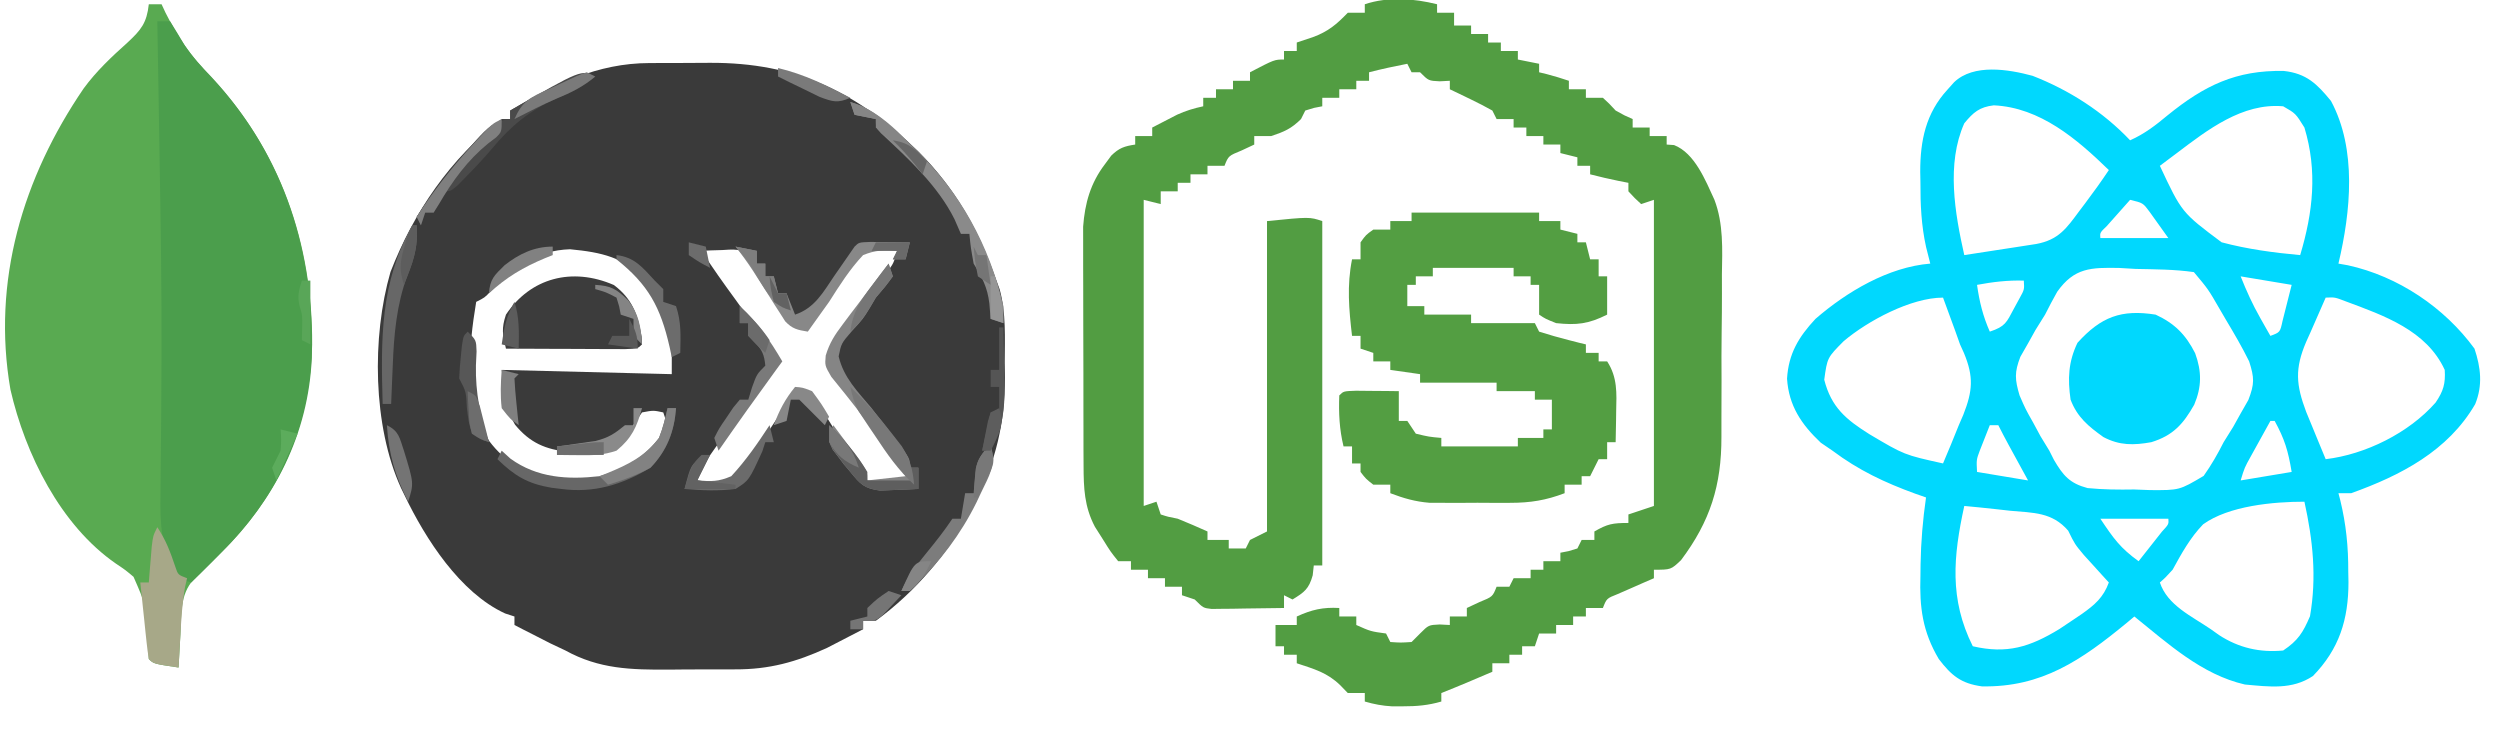 <?xml version="1.0" encoding="UTF-8"?>
<svg version="1.1" xmlns="http://www.w3.org/2000/svg" width="588" height="175">
<path d="M0 0 C0.75 -0.003 1.5 -0.007 2.272 -0.01 C3.858 -0.015 5.444 -0.017 7.031 -0.017 C9.431 -0.02 11.832 -0.038 14.232 -0.057 C34.486 -0.136 48.863 6.775 63.332 20.855 C71.799 29.355 77.238 38.873 81.27 50.168 C81.638 51.168 82.007 52.169 82.387 53.199 C83.93 58.796 83.598 64.661 83.582 70.418 C83.598 71.582 83.614 72.746 83.631 73.945 C83.637 84.592 81.493 93.707 76.645 103.168 C76.298 103.848 75.952 104.528 75.595 105.229 C70.254 115.35 62.535 124.395 53.27 131.168 C52.28 131.168 51.29 131.168 50.27 131.168 C50.27 131.828 50.27 132.488 50.27 133.168 C48.461 134.113 46.648 135.049 44.832 135.98 C43.823 136.503 42.813 137.025 41.773 137.562 C34.538 140.878 28.182 142.632 20.211 142.602 C18.967 142.609 18.967 142.609 17.698 142.617 C15.958 142.624 14.218 142.623 12.477 142.614 C9.841 142.605 7.208 142.634 4.572 142.666 C-4.285 142.704 -11.791 142.549 -19.73 138.168 C-20.919 137.606 -22.108 137.044 -23.332 136.465 C-24.829 135.699 -24.829 135.699 -26.355 134.918 C-27.379 134.397 -28.402 133.876 -29.457 133.34 C-30.207 132.953 -30.957 132.566 -31.73 132.168 C-31.73 131.508 -31.73 130.848 -31.73 130.168 C-32.455 129.932 -33.179 129.696 -33.926 129.453 C-44.503 124.607 -52.635 111.953 -57.543 101.73 C-57.833 101.134 -58.124 100.538 -58.423 99.923 C-65.062 85.368 -65.302 64.377 -60.887 49.129 C-55.374 35.013 -46.852 22.438 -34.73 13.168 C-34.07 13.168 -33.41 13.168 -32.73 13.168 C-32.73 12.508 -32.73 11.848 -32.73 11.168 C-22.34 5.002 -12.201 0.019 0 0 Z M12.27 44.168 C14.776 48.032 17.421 51.765 20.145 55.48 C23.661 60.288 27.017 65.178 30.27 70.168 C29.808 70.8 29.347 71.431 28.871 72.082 C27.085 74.532 25.303 76.984 23.524 79.438 C22.659 80.631 21.792 81.823 20.925 83.015 C19.557 84.896 18.194 86.782 16.832 88.668 C16.395 89.267 15.958 89.866 15.508 90.483 C13.67 93.038 12.272 95.162 11.27 98.168 C14.409 98.664 16.248 98.919 19.27 98.168 C22.21 95.596 24.161 92.434 26.27 89.168 C27 88.089 27.731 87.01 28.484 85.898 C30.438 83.004 32.363 80.094 34.27 77.168 C36.059 77.355 36.059 77.355 38.27 78.168 C39.98 80.355 39.98 80.355 41.645 83.168 C42.254 84.154 42.864 85.14 43.492 86.156 C44.607 88.045 45.684 89.957 46.703 91.898 C48.074 94.342 49.207 96.266 51.27 98.168 C54.727 98.906 57.795 98.724 61.27 98.168 C58.155 93.444 55.002 88.749 51.77 84.105 C50.903 82.86 50.903 82.86 50.02 81.59 C47.886 78.638 45.597 75.829 43.238 73.055 C41.87 70.389 42.461 69.019 43.27 66.168 C44.652 63.904 44.652 63.904 46.395 61.629 C47.018 60.801 47.642 59.974 48.285 59.121 C48.94 58.27 49.595 57.42 50.27 56.543 C51.565 54.845 52.856 53.145 54.145 51.441 C55.007 50.319 55.007 50.319 55.887 49.173 C57.44 47.119 57.44 47.119 58.27 44.168 C55.203 43.745 53.229 43.491 50.27 44.168 C47.691 46.442 46.064 49.258 44.27 52.168 C43.054 54.01 41.824 55.844 40.582 57.668 C39.741 58.952 39.741 58.952 38.883 60.262 C38.35 60.891 37.818 61.52 37.27 62.168 C36.28 62.168 35.29 62.168 34.27 62.168 C32.444 59.762 30.813 57.401 29.207 54.855 C28.76 54.165 28.314 53.475 27.854 52.764 C27.02 51.474 26.191 50.182 25.367 48.885 C24.354 47.3 23.313 45.733 22.27 44.168 C19.833 43.804 19.833 43.804 17.145 43.98 C16.234 44.008 15.324 44.035 14.387 44.062 C13.688 44.097 12.989 44.132 12.27 44.168 Z M-37.32 53.68 C-38.73 55.168 -38.73 55.168 -40.73 56.168 C-42.538 67.015 -43.618 79.183 -37.664 88.91 C-33.942 93.848 -28.783 96.98 -22.73 98.168 C-13.619 99.043 -7.358 97.22 0.207 92.23 C2.492 89.946 3.469 88.29 4.27 85.168 C3.94 84.178 3.61 83.188 3.27 82.168 C0.94 81.666 0.94 81.666 -1.73 82.168 C-3.123 84.127 -4.453 86.132 -5.73 88.168 C-9.698 91.775 -13.887 91.618 -19.012 91.445 C-24.391 90.897 -28.109 89.324 -31.605 85.043 C-33.73 81.168 -33.73 81.168 -34.73 72.168 C-14.93 72.663 -14.93 72.663 5.27 73.168 C5.314 61.046 5.314 61.046 -0.496 51.055 C-6.164 45.666 -11.096 44.514 -18.668 43.793 C-26.522 44.055 -32.197 48.023 -37.32 53.68 Z " fill="#3A3A3A" transform="translate(152.73,14.832)"/>
<path d="M0 0 C8.59 3.346 16.562 8.446 22.926 15.164 C26.313 13.653 28.898 11.66 31.738 9.289 C40.347 2.311 47.803 -1.372 59.082 -1.148 C64.409 -0.563 66.897 1.907 70.176 5.914 C76.3 17.288 74.822 31.958 71.926 44.164 C72.664 44.294 73.403 44.424 74.164 44.559 C85.969 47.147 96.862 54.481 103.926 64.164 C105.422 68.652 105.888 72.8 104.09 77.219 C97.714 88.216 86.571 93.995 74.926 98.164 C73.936 98.164 72.946 98.164 71.926 98.164 C72.067 98.704 72.207 99.243 72.352 99.799 C73.74 105.491 74.262 110.816 74.238 116.664 C74.254 117.454 74.271 118.244 74.287 119.059 C74.294 127.861 72.105 134.83 65.926 141.164 C61.005 144.445 55.675 143.678 49.926 143.164 C39.773 140.836 31.85 133.537 23.926 127.164 C23.32 127.672 22.714 128.18 22.09 128.703 C11.511 137.394 2.16 143.871 -11.941 143.598 C-16.881 142.914 -19.115 141.028 -22.074 137.164 C-25.898 130.701 -26.628 125.003 -26.387 117.602 C-26.377 116.708 -26.367 115.814 -26.357 114.893 C-26.268 109.582 -25.829 104.421 -25.074 99.164 C-25.908 98.873 -26.742 98.581 -27.602 98.281 C-34.804 95.658 -40.945 92.761 -47.074 88.164 C-47.982 87.545 -48.889 86.927 -49.824 86.289 C-54.384 81.982 -57.345 77.611 -57.762 71.227 C-57.411 65.357 -55.034 61.409 -51.074 57.164 C-43.733 50.796 -33.93 44.963 -24.074 44.164 C-24.398 42.887 -24.721 41.609 -25.055 40.293 C-26.184 35.191 -26.407 30.312 -26.387 25.102 C-26.403 24.255 -26.419 23.409 -26.436 22.537 C-26.441 15.236 -25.129 8.788 -20.012 3.227 C-19.505 2.661 -18.999 2.095 -18.477 1.512 C-13.88 -2.905 -5.637 -1.533 0 0 Z M-16.074 11.164 C-20.327 20.683 -18.281 32.332 -16.074 42.164 C-12.969 41.689 -9.865 41.208 -6.762 40.727 C-5.881 40.592 -5 40.457 -4.092 40.318 C-3.244 40.186 -2.397 40.054 -1.523 39.918 C-0.743 39.798 0.037 39.677 0.841 39.553 C6.114 38.569 7.947 35.898 10.988 31.789 C11.435 31.199 11.882 30.608 12.342 30 C14.277 27.431 16.141 24.841 17.926 22.164 C10.443 14.885 1.783 7.445 -9.133 6.938 C-12.51 7.332 -13.946 8.585 -16.074 11.164 Z M33.926 18.164 C32.793 19.013 32.793 19.013 31.637 19.879 C31.072 20.303 30.508 20.727 29.926 21.164 C35.071 32.14 35.071 32.14 44.452 39.155 C50.511 40.769 56.689 41.597 62.926 42.164 C65.949 32.092 67.027 22.399 63.926 12.164 C61.86 8.841 61.86 8.841 58.926 7.164 C49.344 6.329 41.179 12.679 33.926 18.164 Z M22.926 29.164 C21.756 30.474 20.59 31.787 19.426 33.102 C18.776 33.832 18.126 34.563 17.457 35.316 C15.819 36.892 15.819 36.892 15.926 38.164 C21.206 38.164 26.486 38.164 31.926 38.164 C30.998 36.865 30.07 35.565 29.113 34.227 C28.591 33.496 28.069 32.765 27.531 32.012 C25.967 29.895 25.967 29.895 22.926 29.164 Z M5.781 50.789 C4.787 52.558 3.832 54.349 2.926 56.164 C2.184 57.372 1.435 58.576 0.676 59.773 C0.098 60.81 -0.479 61.846 -1.074 62.914 C-1.672 63.961 -2.27 65.007 -2.887 66.086 C-4.305 69.763 -4.181 71.41 -3.074 75.164 C-1.681 78.367 -1.681 78.367 0.113 81.539 C0.684 82.599 1.255 83.658 1.844 84.75 C2.531 85.877 3.218 87.003 3.926 88.164 C4.284 88.876 4.643 89.588 5.012 90.321 C7.168 94.003 8.706 95.84 12.918 96.959 C16.6 97.317 20.166 97.354 23.863 97.289 C25.113 97.337 26.363 97.384 27.65 97.434 C34.518 97.473 34.518 97.473 40.223 94.096 C42.043 91.532 43.51 88.969 44.926 86.164 C45.669 84.956 46.417 83.753 47.176 82.555 C48.042 81 48.042 81 48.926 79.414 C49.524 78.367 50.122 77.321 50.738 76.242 C52.203 72.447 52.163 71.04 50.926 67.164 C49.275 63.813 47.407 60.617 45.488 57.414 C44.733 56.12 44.733 56.12 43.963 54.801 C41.313 50.205 41.313 50.205 37.926 46.164 C33.388 45.512 28.817 45.515 24.238 45.414 C22.97 45.339 21.703 45.265 20.396 45.188 C13.73 45.062 9.805 45.109 5.781 50.789 Z M48.926 47.164 C50.337 50.693 51.7 53.713 53.551 56.977 C53.997 57.767 54.443 58.557 54.902 59.371 C55.24 59.963 55.578 60.554 55.926 61.164 C58.2 60.32 58.2 60.32 58.777 57.66 C59.033 56.651 59.288 55.641 59.551 54.602 C60.005 52.807 60.458 51.013 60.926 49.164 C54.986 48.174 54.986 48.174 48.926 47.164 Z M-13.074 49.164 C-12.523 53.113 -11.685 56.513 -10.074 60.164 C-6.413 58.944 -6.151 58.038 -4.387 54.727 C-3.95 53.923 -3.513 53.12 -3.062 52.293 C-1.934 50.253 -1.934 50.253 -2.074 48.164 C-5.863 48.053 -9.35 48.471 -13.074 49.164 Z M-44.449 62.414 C-48.301 66.294 -48.301 66.294 -49.012 71.477 C-47.361 77.97 -43.857 80.857 -38.387 84.289 C-30.183 89.154 -30.183 89.154 -21.074 91.164 C-19.798 88.203 -18.588 85.219 -17.387 82.227 C-17.028 81.396 -16.669 80.565 -16.299 79.709 C-14.097 74.106 -13.829 70.786 -16.152 65.198 C-16.456 64.526 -16.761 63.855 -17.074 63.164 C-17.652 61.538 -17.652 61.538 -18.242 59.879 C-18.579 58.962 -18.915 58.046 -19.262 57.102 C-19.606 56.162 -19.95 55.222 -20.305 54.254 C-20.559 53.564 -20.813 52.875 -21.074 52.164 C-28.571 52.164 -38.753 57.591 -44.449 62.414 Z M68.926 52.164 C67.72 54.865 66.536 57.573 65.363 60.289 C64.85 61.43 64.85 61.43 64.326 62.594 C61.638 68.893 61.938 72.65 64.336 79.031 C64.881 80.37 65.431 81.706 65.988 83.039 C66.411 84.072 66.411 84.072 66.842 85.125 C67.531 86.807 68.228 88.486 68.926 90.164 C78.283 89.053 88.504 83.985 94.777 76.852 C96.601 74.172 97.132 72.402 96.926 69.164 C92.664 59.867 82.637 56.39 73.648 53.047 C71.086 52.061 71.086 52.061 68.926 52.164 Z M55.926 81.164 C54.944 82.933 53.965 84.704 52.988 86.477 C52.443 87.463 51.898 88.449 51.336 89.465 C49.842 92.15 49.842 92.15 48.926 95.164 C52.886 94.504 56.846 93.844 60.926 93.164 C60.093 88.165 59.271 85.446 56.926 81.164 C56.596 81.164 56.266 81.164 55.926 81.164 Z M-10.074 82.164 C-10.58 83.432 -11.079 84.704 -11.574 85.977 C-11.853 86.684 -12.131 87.392 -12.418 88.121 C-13.227 90.282 -13.227 90.282 -13.074 93.164 C-7.134 94.154 -7.134 94.154 -1.074 95.164 C-1.496 94.393 -1.917 93.622 -2.352 92.828 C-2.899 91.825 -3.447 90.822 -4.012 89.789 C-4.557 88.791 -5.102 87.794 -5.664 86.766 C-6.489 85.243 -7.3 83.713 -8.074 82.164 C-8.734 82.164 -9.394 82.164 -10.074 82.164 Z M-16.074 101.164 C-18.663 113.026 -19.626 123.061 -14.074 134.164 C-6.028 136.032 -0.662 134.351 6.316 130.098 C7.504 129.315 8.686 128.525 9.863 127.727 C10.431 127.343 10.999 126.96 11.585 126.565 C14.605 124.425 16.649 122.688 17.926 119.164 C17.395 118.584 16.864 118.004 16.316 117.406 C15.61 116.625 14.904 115.844 14.176 115.039 C13.132 113.891 13.132 113.891 12.066 112.719 C9.926 110.164 9.926 110.164 8.363 106.977 C4.576 102.607 0.229 102.796 -5.324 102.289 C-6.355 102.173 -7.387 102.057 -8.449 101.938 C-10.989 101.655 -13.529 101.398 -16.074 101.164 Z M40.101 105.483 C37.05 108.636 35.02 112.346 32.926 116.164 C31.215 118.035 31.215 118.035 29.926 119.164 C31.719 124.542 37.381 127.063 41.926 130.164 C42.564 130.618 43.202 131.072 43.859 131.539 C48.473 134.549 53.473 135.691 58.926 135.164 C62.426 132.83 63.595 130.936 65.238 127.102 C66.843 117.911 65.922 109.217 63.926 100.164 C56.601 100.164 46.125 101.13 40.101 105.483 Z M15.926 104.164 C19.059 108.863 20.632 111.063 24.926 114.164 C26.095 112.687 27.261 111.207 28.426 109.727 C29.4 108.491 29.4 108.491 30.395 107.23 C32.025 105.459 32.025 105.459 31.926 104.164 C26.646 104.164 21.366 104.164 15.926 104.164 Z " fill="#00D8FE" transform="translate(478.074,17.836)"/>
<path d="M0 0 C0 0.66 0 1.32 0 2 C1.32 2 2.64 2 4 2 C4 2.99 4 3.98 4 5 C5.32 5 6.64 5 8 5 C8 5.66 8 6.32 8 7 C9.32 7 10.64 7 12 7 C12 7.66 12 8.32 12 9 C12.99 9 13.98 9 15 9 C15 9.66 15 10.32 15 11 C16.32 11 17.64 11 19 11 C19 11.66 19 12.32 19 13 C20.65 13.33 22.3 13.66 24 14 C24 14.66 24 15.32 24 16 C24.598 16.144 25.196 16.289 25.812 16.438 C27.562 16.887 29.287 17.429 31 18 C31 18.66 31 19.32 31 20 C32.32 20 33.64 20 35 20 C35 20.66 35 21.32 35 22 C36.32 22 37.64 22 39 22 C40.5 23.375 40.5 23.375 42 25 C44.1 26.176 44.1 26.176 46 27 C46 27.66 46 28.32 46 29 C47.32 29 48.64 29 50 29 C50 29.66 50 30.32 50 31 C51.32 31 52.64 31 54 31 C54 31.66 54 32.32 54 33 C54.574 33.039 55.147 33.079 55.738 33.12 C60.614 35.017 63.123 41.422 65.232 45.982 C67.384 51.635 67.098 57.649 66.992 63.602 C66.992 65.055 66.995 66.508 67.001 67.962 C67.004 70.983 66.979 74.002 66.933 77.022 C66.876 80.86 66.882 84.695 66.907 88.533 C66.921 91.526 66.906 94.518 66.881 97.51 C66.872 98.924 66.871 100.338 66.879 101.751 C66.913 113.141 64.233 121.621 57.375 130.75 C55 133 55 133 51 133 C51 133.66 51 134.32 51 135 C50.218 135.338 49.435 135.675 48.629 136.023 C47.617 136.469 46.605 136.915 45.562 137.375 C44.553 137.816 43.544 138.257 42.504 138.711 C39.879 139.751 39.879 139.751 39 142 C37.68 142 36.36 142 35 142 C35 142.66 35 143.32 35 144 C34.01 144 33.02 144 32 144 C32 144.66 32 145.32 32 146 C30.68 146 29.36 146 28 146 C28 146.66 28 147.32 28 148 C26.68 148 25.36 148 24 148 C23.67 148.99 23.34 149.98 23 151 C22.01 151 21.02 151 20 151 C20 151.66 20 152.32 20 153 C19.01 153 18.02 153 17 153 C17 153.66 17 154.32 17 155 C15.68 155 14.36 155 13 155 C13 155.66 13 156.32 13 157 C9.018 158.718 5.035 160.41 1 162 C1 162.66 1 163.32 1 164 C-2.065 164.894 -4.812 165.135 -8 165.125 C-8.846 165.128 -9.691 165.13 -10.562 165.133 C-12.847 165.008 -14.81 164.639 -17 164 C-17 163.34 -17 162.68 -17 162 C-18.32 162 -19.64 162 -21 162 C-21.578 161.402 -22.155 160.804 -22.75 160.188 C-25.859 157.165 -28.902 156.366 -33 155 C-33 154.34 -33 153.68 -33 153 C-33.99 153 -34.98 153 -36 153 C-36 152.34 -36 151.68 -36 151 C-36.66 151 -37.32 151 -38 151 C-38 149.35 -38 147.7 -38 146 C-36.35 146 -34.7 146 -33 146 C-33 145.34 -33 144.68 -33 144 C-29.492 142.396 -26.856 141.78 -23 142 C-23 142.66 -23 143.32 -23 144 C-21.68 144 -20.36 144 -19 144 C-19 144.66 -19 145.32 -19 146 C-15.614 147.509 -15.614 147.509 -12 148 C-11.67 148.66 -11.34 149.32 -11 150 C-8.584 150.167 -8.584 150.167 -6 150 C-5.34 149.34 -4.68 148.68 -4 148 C-2 146 -2 146 0.625 145.875 C1.409 145.916 2.192 145.958 3 146 C3 145.34 3 144.68 3 144 C4.32 144 5.64 144 7 144 C7 143.34 7 142.68 7 142 C7.969 141.546 8.939 141.093 9.938 140.625 C13.071 139.342 13.071 139.342 14 137 C14.99 137 15.98 137 17 137 C17.33 136.34 17.66 135.68 18 135 C19.32 135 20.64 135 22 135 C22 134.34 22 133.68 22 133 C22.99 133 23.98 133 25 133 C25 132.34 25 131.68 25 131 C26.32 131 27.64 131 29 131 C29 130.34 29 129.68 29 129 C29.639 128.876 30.279 128.752 30.938 128.625 C31.618 128.419 32.299 128.213 33 128 C33.33 127.34 33.66 126.68 34 126 C34.99 126 35.98 126 37 126 C37 125.34 37 124.68 37 124 C40.088 122.235 41.233 122 45 122 C45 121.34 45 120.68 45 120 C46.98 119.34 48.96 118.68 51 118 C51 94.24 51 70.48 51 46 C50.01 46.33 49.02 46.66 48 47 C46.5 45.625 46.5 45.625 45 44 C45 43.34 45 42.68 45 42 C44.258 41.856 43.515 41.711 42.75 41.562 C40.48 41.098 38.242 40.581 36 40 C36 39.34 36 38.68 36 38 C35.01 38 34.02 38 33 38 C33 37.34 33 36.68 33 36 C31.02 35.505 31.02 35.505 29 35 C29 34.34 29 33.68 29 33 C27.68 33 26.36 33 25 33 C25 32.34 25 31.68 25 31 C23.68 31 22.36 31 21 31 C21 30.34 21 29.68 21 29 C20.01 29 19.02 29 18 29 C18 28.34 18 27.68 18 27 C16.68 27 15.36 27 14 27 C13.505 26.01 13.505 26.01 13 25 C11.344 24.066 9.65 23.199 7.938 22.375 C6.559 21.706 6.559 21.706 5.152 21.023 C4.442 20.686 3.732 20.348 3 20 C3 19.34 3 18.68 3 18 C2.216 18.041 1.433 18.082 0.625 18.125 C-2 18 -2 18 -4 16 C-4.66 16 -5.32 16 -6 16 C-6.495 15.01 -6.495 15.01 -7 14 C-10.024 14.588 -13.018 15.227 -16 16 C-16 16.66 -16 17.32 -16 18 C-16.99 18 -17.98 18 -19 18 C-19 18.66 -19 19.32 -19 20 C-20.32 20 -21.64 20 -23 20 C-23 20.66 -23 21.32 -23 22 C-24.32 22 -25.64 22 -27 22 C-27 22.66 -27 23.32 -27 24 C-27.639 24.124 -28.279 24.247 -28.938 24.375 C-29.618 24.581 -30.299 24.788 -31 25 C-31.33 25.66 -31.66 26.32 -32 27 C-34.27 29.27 -35.974 29.991 -39 31 C-40.32 31 -41.64 31 -43 31 C-43 31.66 -43 32.32 -43 33 C-44.454 33.681 -44.454 33.681 -45.938 34.375 C-49.071 35.658 -49.071 35.658 -50 38 C-51.32 38 -52.64 38 -54 38 C-54 38.66 -54 39.32 -54 40 C-55.32 40 -56.64 40 -58 40 C-58 40.66 -58 41.32 -58 42 C-58.99 42 -59.98 42 -61 42 C-61 42.66 -61 43.32 -61 44 C-62.32 44 -63.64 44 -65 44 C-65 44.99 -65 45.98 -65 47 C-66.32 46.67 -67.64 46.34 -69 46 C-69 69.76 -69 93.52 -69 118 C-67.515 117.505 -67.515 117.505 -66 117 C-65.67 117.99 -65.34 118.98 -65 120 C-63.266 120.561 -63.266 120.561 -61 121 C-58.637 121.938 -56.326 122.971 -54 124 C-54 124.66 -54 125.32 -54 126 C-52.35 126 -50.7 126 -49 126 C-49 126.66 -49 127.32 -49 128 C-47.68 128 -46.36 128 -45 128 C-44.67 127.34 -44.34 126.68 -44 126 C-42.02 125.01 -42.02 125.01 -40 124 C-40 99.91 -40 75.82 -40 51 C-30 50 -30 50 -27 51 C-27 77.73 -27 104.46 -27 132 C-27.66 132 -28.32 132 -29 132 C-29.082 132.763 -29.165 133.526 -29.25 134.312 C-30.146 137.524 -31.216 138.294 -34 140 C-34.66 139.67 -35.32 139.34 -36 139 C-36 139.99 -36 140.98 -36 142 C-39.125 142.058 -42.25 142.094 -45.375 142.125 C-46.709 142.15 -46.709 142.15 -48.07 142.176 C-48.921 142.182 -49.772 142.189 -50.648 142.195 C-51.434 142.206 -52.219 142.216 -53.029 142.227 C-55 142 -55 142 -57 140 C-57.99 139.67 -58.98 139.34 -60 139 C-60 138.34 -60 137.68 -60 137 C-61.32 137 -62.64 137 -64 137 C-64 136.34 -64 135.68 -64 135 C-65.32 135 -66.64 135 -68 135 C-68 134.34 -68 133.68 -68 133 C-69.32 133 -70.64 133 -72 133 C-72 132.34 -72 131.68 -72 131 C-72.99 131 -73.98 131 -75 131 C-76.789 128.77 -76.789 128.77 -78.625 125.812 C-79.236 124.85 -79.847 123.887 -80.477 122.895 C-82.977 118.144 -83.128 113.797 -83.145 108.485 C-83.152 107.186 -83.158 105.888 -83.165 104.55 C-83.166 103.14 -83.167 101.73 -83.168 100.32 C-83.171 98.864 -83.175 97.409 -83.178 95.953 C-83.184 92.905 -83.186 89.857 -83.185 86.809 C-83.185 82.917 -83.199 79.024 -83.216 75.132 C-83.227 72.126 -83.229 69.12 -83.229 66.113 C-83.23 64.679 -83.234 63.245 -83.242 61.81 C-83.252 59.798 -83.248 57.786 -83.243 55.774 C-83.245 54.061 -83.245 54.061 -83.247 52.314 C-82.834 46.775 -81.506 42.057 -78.125 37.625 C-77.633 36.957 -77.14 36.29 -76.633 35.602 C-74.777 33.781 -73.538 33.385 -71 33 C-71 32.34 -71 31.68 -71 31 C-69.68 31 -68.36 31 -67 31 C-67 30.34 -67 29.68 -67 29 C-65.753 28.349 -64.502 27.704 -63.25 27.062 C-62.554 26.703 -61.858 26.343 -61.141 25.973 C-59.098 25.044 -57.189 24.468 -55 24 C-55 23.34 -55 22.68 -55 22 C-54.01 22 -53.02 22 -52 22 C-52 21.34 -52 20.68 -52 20 C-50.68 20 -49.36 20 -48 20 C-48 19.34 -48 18.68 -48 18 C-46.68 18 -45.36 18 -44 18 C-44 17.34 -44 16.68 -44 16 C-38.25 13 -38.25 13 -36 13 C-36 12.34 -36 11.68 -36 11 C-35.01 11 -34.02 11 -33 11 C-33 10.34 -33 9.68 -33 9 C-31.762 8.588 -30.525 8.175 -29.25 7.75 C-25.624 6.416 -23.688 4.784 -21 2 C-19.68 2 -18.36 2 -17 2 C-17 1.34 -17 0.68 -17 0 C-11.54 -1.82 -5.51 -1.377 0 0 Z " fill="#529D42" transform="translate(338,1)"/>
<path d="M0 0 C0.99 0 1.98 0 3 0 C3.306 0.655 3.611 1.31 3.926 1.984 C6.774 7.664 9.96 12.315 14.375 16.875 C30.943 34.179 38.565 56.445 38.418 80.052 C37.938 99.276 30.657 115.532 17 129 C15.855 130.129 15.855 130.129 14.688 131.281 C13.314 132.636 11.93 133.98 10.531 135.309 C7.264 138.917 7.683 143.577 7.438 148.188 C7.394 148.937 7.351 149.687 7.307 150.459 C7.201 152.306 7.1 154.153 7 156 C1.125 155.125 1.125 155.125 0 154 C-0.137 152.075 -0.271 150.149 -0.391 148.223 C-0.781 141.07 -0.781 141.07 -3.594 134.668 C-5.553 133.026 -5.553 133.026 -7.723 131.574 C-20.802 122.533 -29.063 105.778 -32.542 90.642 C-36.962 65.149 -29.623 40.738 -15.31 19.786 C-12.326 15.717 -8.744 12.351 -5 9 C-1.8 6.015 -0.491 4.419 0 0 Z " fill="#59AA51" transform="translate(35,1)"/>
<path d="M0 0 C0.99 0 1.98 0 3 0 C4.141 1.833 5.273 3.673 6.359 5.539 C8.26 8.391 10.445 10.711 12.812 13.188 C29.923 31.668 36.957 54.424 36.34 79.176 C35.529 97.096 27.622 112.514 15 125 C13.948 126.071 13.948 126.071 12.875 127.164 C11.265 128.793 9.643 130.405 8 132 C6.188 131.5 6.188 131.5 4 130 C1.026 123.688 0.606 118.45 0.742 111.543 C0.749 110.514 0.756 109.485 0.763 108.426 C0.78 106.187 0.802 103.949 0.831 101.71 C0.907 95.612 0.933 89.513 0.961 83.414 C0.968 82.117 0.975 80.819 0.982 79.482 C1.054 63.764 0.796 48.05 0.537 32.335 C0.5 30.056 0.463 27.778 0.427 25.5 C0.29 17 0.148 8.5 0 0 Z " fill="#4B9E4C" transform="translate(37,5)"/>
<path d="M0 0 C9.9 0 19.8 0 30 0 C30 0.66 30 1.32 30 2 C31.65 2 33.3 2 35 2 C35 2.66 35 3.32 35 4 C36.32 4.33 37.64 4.66 39 5 C39 5.66 39 6.32 39 7 C39.66 7 40.32 7 41 7 C41.495 8.98 41.495 8.98 42 11 C42.66 11 43.32 11 44 11 C44 12.32 44 13.64 44 15 C44.66 15 45.32 15 46 15 C46 17.97 46 20.94 46 24 C41.568 26.216 38.822 26.514 34 26 C31.5 25 31.5 25 30 24 C30 21.69 30 19.38 30 17 C29.34 17 28.68 17 28 17 C28 16.34 28 15.68 28 15 C26.68 15 25.36 15 24 15 C24 14.34 24 13.68 24 13 C17.73 13 11.46 13 5 13 C5 13.66 5 14.32 5 15 C3.68 15 2.36 15 1 15 C1 15.66 1 16.32 1 17 C0.34 17 -0.32 17 -1 17 C-1 18.65 -1 20.3 -1 22 C0.32 22 1.64 22 3 22 C3 22.66 3 23.32 3 24 C6.63 24 10.26 24 14 24 C14 24.66 14 25.32 14 26 C18.95 26 23.9 26 29 26 C29.495 26.99 29.495 26.99 30 28 C32.311 28.741 34.648 29.402 37 30 C38.207 30.309 38.207 30.309 39.438 30.625 C39.953 30.749 40.469 30.872 41 31 C41 31.66 41 32.32 41 33 C41.99 33 42.98 33 44 33 C44 33.66 44 34.32 44 35 C44.66 35 45.32 35 46 35 C48.45 38.742 48.231 42.442 48.125 46.75 C48.116 47.447 48.107 48.145 48.098 48.863 C48.074 50.576 48.038 52.288 48 54 C47.34 54 46.68 54 46 54 C46 55.32 46 56.64 46 58 C45.34 58 44.68 58 44 58 C43.34 59.32 42.68 60.64 42 62 C41.34 62 40.68 62 40 62 C40 62.66 40 63.32 40 64 C38.68 64 37.36 64 36 64 C36 64.66 36 65.32 36 66 C31.612 67.672 27.968 68.256 23.281 68.266 C22.019 68.268 20.757 68.271 19.457 68.273 C18.151 68.266 16.845 68.258 15.5 68.25 C13.541 68.262 13.541 68.262 11.543 68.273 C10.281 68.271 9.019 68.268 7.719 68.266 C6.573 68.263 5.428 68.261 4.248 68.259 C0.877 67.99 -1.851 67.2 -5 66 C-5 65.34 -5 64.68 -5 64 C-6.32 64 -7.64 64 -9 64 C-10.75 62.625 -10.75 62.625 -12 61 C-12 60.34 -12 59.68 -12 59 C-12.66 59 -13.32 59 -14 59 C-14 57.68 -14 56.36 -14 55 C-14.66 55 -15.32 55 -16 55 C-16.982 50.947 -17.16 47.165 -17 43 C-16 42 -16 42 -13.059 41.902 C-11.864 41.914 -10.669 41.926 -9.438 41.938 C-7.641 41.951 -7.641 41.951 -5.809 41.965 C-4.882 41.976 -3.955 41.988 -3 42 C-3 44.31 -3 46.62 -3 49 C-2.34 49 -1.68 49 -1 49 C-0.34 49.99 0.32 50.98 1 52 C4.066 52.733 4.066 52.733 7 53 C7 53.66 7 54.32 7 55 C12.94 55 18.88 55 25 55 C25 54.34 25 53.68 25 53 C26.98 53 28.96 53 31 53 C31 52.34 31 51.68 31 51 C31.66 51 32.32 51 33 51 C33 48.69 33 46.38 33 44 C31.68 44 30.36 44 29 44 C29 43.34 29 42.68 29 42 C26.03 42 23.06 42 20 42 C20 41.34 20 40.68 20 40 C14.06 40 8.12 40 2 40 C2 39.34 2 38.68 2 38 C-1.465 37.505 -1.465 37.505 -5 37 C-5 36.34 -5 35.68 -5 35 C-6.32 35 -7.64 35 -9 35 C-9 34.34 -9 33.68 -9 33 C-9.99 32.67 -10.98 32.34 -12 32 C-12 31.01 -12 30.02 -12 29 C-12.66 29 -13.32 29 -14 29 C-14.73 22.787 -15.232 17.159 -14 11 C-13.34 11 -12.68 11 -12 11 C-12 9.68 -12 8.36 -12 7 C-10.75 5.25 -10.75 5.25 -9 4 C-7.68 4 -6.36 4 -5 4 C-5 3.34 -5 2.68 -5 2 C-3.35 2 -1.7 2 0 2 C0 1.34 0 0.68 0 0 Z " fill="#539E42" transform="translate(332,50)"/>
<path d="M0 0 C4.49 2.079 7.101 4.729 9.301 9.082 C10.886 13.429 10.841 17.002 9.082 21.18 C6.516 25.714 4.122 28.424 -1 30 C-5.168 30.751 -8.481 30.802 -12.285 28.793 C-15.817 26.261 -18.424 24.137 -20 20 C-20.697 15.091 -20.537 11.114 -18.375 6.625 C-12.849 0.517 -8.088 -1.278 0 0 Z " fill="#00D8FE" transform="translate(507,74)"/>
<path d="M0 0 C4.305 3.238 5.61 6.905 6.516 12.105 C6.547 12.718 6.577 13.33 6.609 13.961 C5.609 14.961 5.609 14.961 2.65 15.074 C1.357 15.069 0.063 15.064 -1.27 15.059 C-2.3 15.056 -2.3 15.056 -3.35 15.054 C-5.551 15.049 -7.752 15.036 -9.953 15.023 C-11.442 15.018 -12.931 15.014 -14.42 15.01 C-18.077 14.999 -21.734 14.981 -25.391 14.961 C-26.19 11.674 -26.487 10.251 -25.391 6.961 C-19.623 -1.69 -9.841 -4.277 0 0 Z " fill="#3C3C3C" transform="translate(144.391,67.039)"/>
<path d="M0 0 C2.041 3.062 3.056 5.808 4.219 9.258 C4.868 11.198 4.868 11.198 7 12 C6.847 12.654 6.693 13.307 6.535 13.98 C5.866 17.755 5.646 21.489 5.438 25.312 C5.394 26.053 5.351 26.794 5.307 27.557 C5.201 29.371 5.1 31.185 5 33 C-0.875 32.125 -0.875 32.125 -2 31 C-2.225 29.662 -2.394 28.314 -2.535 26.965 C-2.666 25.752 -2.666 25.752 -2.799 24.514 C-2.929 23.238 -2.929 23.238 -3.062 21.938 C-3.199 20.656 -3.199 20.656 -3.338 19.35 C-3.563 17.233 -3.782 15.117 -4 13 C-3.34 13 -2.68 13 -2 13 C-1.939 12.229 -1.879 11.458 -1.816 10.664 C-1.691 9.16 -1.691 9.16 -1.562 7.625 C-1.481 6.627 -1.4 5.63 -1.316 4.602 C-1 2 -1 2 0 0 Z " fill="#A7A888" transform="translate(37,124)"/>
<path d="M0 0 C0.33 0.99 0.66 1.98 1 3 C-0.75 5.375 -0.75 5.375 -3 8 C-3.474 8.804 -3.949 9.609 -4.438 10.438 C-6 13 -6 13 -8.688 15.938 C-11.128 18.769 -11.128 18.769 -11.75 21.812 C-10.562 26.863 -7.277 30.076 -4 34 C-2.328 36.127 -0.693 38.279 0.938 40.438 C1.71 41.447 2.482 42.456 3.277 43.496 C5 46 5 46 5 48 C5.66 48 6.32 48 7 48 C7 49.65 7 51.3 7 53 C5.085 53.108 3.167 53.186 1.25 53.25 C0.183 53.296 -0.885 53.343 -1.984 53.391 C-5.719 52.907 -6.667 51.879 -9 49 C-9.752 48.118 -9.752 48.118 -10.52 47.219 C-10.946 46.652 -11.373 46.084 -11.812 45.5 C-12.252 44.933 -12.692 44.366 -13.145 43.781 C-14 42 -14 42 -13.637 39.781 C-13.427 39.193 -13.216 38.606 -13 38 C-11.661 39.787 -10.329 41.58 -9 43.375 C-8.258 44.373 -7.515 45.37 -6.75 46.398 C-5 49 -5 49 -5 51 C-0.545 50.505 -0.545 50.505 4 50 C2.968 48.543 1.935 47.086 0.9 45.631 C0.002 44.368 -0.894 43.105 -1.788 41.84 C-4.026 38.693 -6.293 35.592 -8.703 32.574 C-9.122 32.044 -9.54 31.514 -9.971 30.968 C-11.13 29.51 -12.305 28.065 -13.48 26.621 C-15 24 -15 24 -14.792 21.626 C-13.901 18.672 -12.696 16.814 -10.84 14.355 C-10.211 13.514 -9.583 12.673 -8.936 11.807 C-8.276 10.942 -7.617 10.078 -6.938 9.188 C-6.274 8.304 -5.611 7.42 -4.928 6.51 C-3.293 4.334 -1.65 2.164 0 0 Z " fill="#858585" transform="translate(209,62)"/>
<path d="M0 0 C1.653 0.017 1.653 0.017 3.34 0.035 C4.997 0.049 4.997 0.049 6.688 0.062 C7.542 0.074 8.397 0.086 9.277 0.098 C8.947 1.418 8.617 2.738 8.277 4.098 C7.287 4.098 6.297 4.098 5.277 4.098 C5.607 3.438 5.937 2.778 6.277 2.098 C2.989 1.921 1.275 1.887 -1.723 3.098 C-4.878 6.449 -7.257 10.224 -9.723 14.098 C-10.713 15.5 -11.711 16.898 -12.723 18.285 C-13.383 19.213 -14.043 20.141 -14.723 21.098 C-17.088 20.716 -18.391 20.455 -20.047 18.671 C-20.426 18.073 -20.805 17.475 -21.195 16.859 C-21.62 16.204 -22.045 15.548 -22.482 14.873 C-22.912 14.184 -23.342 13.495 -23.785 12.785 C-24.65 11.434 -25.516 10.084 -26.383 8.734 C-26.785 8.102 -27.188 7.469 -27.602 6.818 C-28.89 4.842 -30.267 2.954 -31.723 1.098 C-29.248 1.593 -29.248 1.593 -26.723 2.098 C-26.723 3.088 -26.723 4.078 -26.723 5.098 C-26.063 5.098 -25.403 5.098 -24.723 5.098 C-24.723 6.088 -24.723 7.078 -24.723 8.098 C-24.063 8.098 -23.403 8.098 -22.723 8.098 C-22.393 9.418 -22.063 10.738 -21.723 12.098 C-21.063 12.098 -20.403 12.098 -19.723 12.098 C-19.063 13.748 -18.403 15.398 -17.723 17.098 C-13.12 15.563 -11.135 11.864 -8.535 8.035 C-7.646 6.752 -6.757 5.47 -5.867 4.188 C-5.159 3.168 -4.452 2.148 -3.723 1.098 C-2.723 0.098 -2.723 0.098 0 0 Z " fill="#888888" transform="translate(204.723,56.902)"/>
<path d="M0 0 C5.444 1.531 8.98 5.225 13 9 C13.749 9.684 14.498 10.369 15.27 11.074 C25.797 21.064 32.755 33.841 36 48 C36 49.32 36 50.64 36 52 C35.01 51.67 34.02 51.34 33 51 C32.845 49.175 32.845 49.175 32.688 47.312 C32.228 43.516 31.007 41.262 29 38 C28.312 34.188 28.312 34.188 28 31 C27.34 31 26.68 31 26 31 C25.505 29.866 25.01 28.731 24.5 27.562 C20.542 19.618 13.627 13.308 7.188 7.312 C6 6 6 6 6 4 C4.35 3.67 2.7 3.34 1 3 C0.67 2.01 0.34 1.02 0 0 Z " fill="#8A8A8A" transform="translate(200,24)"/>
<path d="M0 0 C-2.832 2.379 -5.681 3.721 -9.078 5.137 C-15.385 7.97 -19.803 11.558 -24.199 16.863 C-26.148 19.175 -28.194 21.343 -30.312 23.5 C-30.969 24.17 -31.625 24.841 -32.301 25.531 C-34 27 -34 27 -36 27 C-36.99 29.475 -36.99 29.475 -38 32 C-38.66 32 -39.32 32 -40 32 C-40.33 32.99 -40.66 33.98 -41 35 C-41.33 34.34 -41.66 33.68 -42 33 C-38.179 27.105 -34.01 21.651 -29.312 16.438 C-28.849 15.913 -28.386 15.389 -27.909 14.849 C-25.464 12.188 -23.694 10.355 -20 10 C-20 9.34 -20 8.68 -20 8 C-3.284 -1.642 -3.284 -1.642 0 0 Z " fill="#4A4A4A" transform="translate(140,18)"/>
<path d="M0 0 C0.33 0 0.66 0 1 0 C1.341 4.553 0.505 7.646 -1.17 11.77 C-3.743 18.683 -4.353 25.746 -4.625 33.062 C-4.664 33.928 -4.702 34.794 -4.742 35.686 C-4.835 37.79 -4.919 39.895 -5 42 C-5.66 42 -6.32 42 -7 42 C-7.416 26.964 -7.647 13.448 0 0 Z " fill="#676767" transform="translate(97,53)"/>
<path d="M0 0 C0.66 0 1.32 0 2 0 C1.582 5.575 -0.115 9.983 -4 14 C-10.625 18.002 -17.305 20.032 -25 19 C-25.773 18.905 -26.547 18.809 -27.344 18.711 C-32.899 17.766 -35.978 15.919 -40 12 C-39.67 11.34 -39.34 10.68 -39 10 C-38.319 10.619 -37.639 11.238 -36.938 11.875 C-30.684 16.399 -23.491 16.852 -16 16 C-10.273 14.365 -5.669 11.781 -2 7 C-1.073 4.659 -0.534 2.477 0 0 Z " fill="#676767" transform="translate(157,96)"/>
<path d="M0 0 C1.428 4.284 -0.416 6.996 -2.25 10.875 C-2.604 11.627 -2.958 12.379 -3.323 13.154 C-7.06 20.704 -11.957 27.142 -18 33 C-19.485 33.495 -19.485 33.495 -21 34 C-19.46 30.543 -17.395 27.857 -15 24.938 C-12.87 22.333 -10.868 19.802 -9 17 C-8.34 17 -7.68 17 -7 17 C-6.67 15.02 -6.34 13.04 -6 11 C-5.34 11 -4.68 11 -4 11 C-3.897 9.742 -3.794 8.484 -3.688 7.188 C-3.351 4.395 -3.2 3.256 -1.438 1 C-0.963 0.67 -0.489 0.34 0 0 Z " fill="#7C7C7C" transform="translate(233,105)"/>
<path d="M0 0 C4.244 3.88 7.109 8.043 10 13 C9.504 13.678 9.007 14.356 8.496 15.055 C3.923 21.32 -0.577 27.628 -5 34 C-5.495 32.515 -5.495 32.515 -6 31 C-4.855 28.738 -4.855 28.738 -3.188 26.312 C-2.645 25.504 -2.102 24.696 -1.543 23.863 C-0.779 22.941 -0.779 22.941 0 22 C0.66 22 1.32 22 2 22 C2.289 21.051 2.578 20.102 2.875 19.125 C4 16 4 16 6 14 C5.751 11.424 5.278 10.278 3.438 8.438 C2.963 7.963 2.489 7.489 2 7 C2 6.01 2 5.02 2 4 C1.34 4 0.68 4 0 4 C0 2.68 0 1.36 0 0 Z " fill="#7A7A7A" transform="translate(174,72)"/>
<path d="M0 0 C0.33 1.32 0.66 2.64 1 4 C0.34 4 -0.32 4 -1 4 C-1.227 4.701 -1.454 5.402 -1.688 6.125 C-4.825 12.998 -4.825 12.998 -8 15 C-12.048 15.512 -15.943 15.349 -20 15 C-18.523 9.338 -18.523 9.338 -15.875 7.625 C-15.256 7.419 -14.637 7.213 -14 7 C-15 9 -16 11 -17 13 C-13.619 13.246 -12.063 13.313 -9 12 C-5.553 8.277 -2.766 4.245 0 0 Z " fill="#6B6B6B" transform="translate(181,100)"/>
<path d="M0 0 C3.588 3.389 6.457 6.761 9 11 C9 11.66 9 12.32 9 13 C12.3 13 15.6 13 19 13 C19 12.01 19 11.02 19 10 C19.66 10 20.32 10 21 10 C21 11.65 21 13.3 21 15 C19.085 15.108 17.167 15.186 15.25 15.25 C13.649 15.32 13.649 15.32 12.016 15.391 C8.282 14.907 7.33 13.881 5 11 C4.51 10.412 4.02 9.824 3.516 9.219 C3.098 8.652 2.68 8.084 2.25 7.5 C1.822 6.933 1.394 6.366 0.953 5.781 C0 4 0 4 0 0 Z " fill="#5E5E5E" transform="translate(195,100)"/>
<path d="M0 0 C4.261 0.473 6.184 2.961 9 6 C9.66 6.66 10.32 7.32 11 8 C11 8.99 11 9.98 11 11 C11.99 11.33 12.98 11.66 14 12 C15.283 15.85 15.066 18.947 15 23 C14.34 23.33 13.68 23.66 13 24 C12.83 23.203 12.66 22.407 12.484 21.586 C10.339 12.204 7.489 6.957 0 1 C0 0.67 0 0.34 0 0 Z " fill="#6C6C6C" transform="translate(145,60)"/>
<path d="M0 0 C3.569 3.448 6.721 6.989 9.75 10.938 C10.529 11.937 11.307 12.936 12.109 13.965 C14.07 17.113 14.673 19.339 15 23 C11.254 19.577 8.591 15.703 5.812 11.5 C5.362 10.836 4.911 10.172 4.447 9.488 C4.017 8.842 3.587 8.197 3.145 7.531 C2.756 6.949 2.368 6.367 1.968 5.768 C0.926 3.865 0.436 2.118 0 0 Z " fill="#787878" transform="translate(200,91)"/>
<path d="M0 0 C2 2 2 2 2.09 4.652 C2.04 5.736 1.989 6.821 1.938 7.938 C1.815 14.425 2.939 19.878 5 26 C3.074 25.379 3.074 25.379 1 24 C0.207 21.215 0.207 21.215 -0.188 17.938 C-0.359 14.151 -0.359 14.151 -2 11 C-1.936 9.33 -1.8 7.662 -1.625 6 C-1.535 5.093 -1.445 4.185 -1.352 3.25 C-1 1 -1 1 0 0 Z " fill="#575757" transform="translate(110,78)"/>
<path d="M0 0 C0 3 0 3 -1.32 4.324 C-1.916 4.774 -2.511 5.224 -3.125 5.688 C-8.068 9.71 -11.552 14.518 -14.75 20 C-15.162 20.66 -15.575 21.32 -16 22 C-16.66 22 -17.32 22 -18 22 C-18.33 22.99 -18.66 23.98 -19 25 C-19.33 24.34 -19.66 23.68 -20 23 C-16.154 17.068 -11.962 11.638 -7.188 6.438 C-6.708 5.913 -6.228 5.389 -5.733 4.849 C-2.271 1.135 -2.271 1.135 0 0 Z " fill="#7F7F7F" transform="translate(118,28)"/>
<path d="M0 0 C0.33 0 0.66 0 1 0 C1.088 3.521 1.141 7.041 1.188 10.562 C1.213 11.553 1.238 12.544 1.264 13.564 C1.323 19.531 0.824 23.715 -2 29 C-2.66 29 -3.32 29 -4 29 C-3.34 26.03 -2.68 23.06 -2 20 C-1.34 20 -0.68 20 0 20 C0 18.02 0 16.04 0 14 C-0.66 14 -1.32 14 -2 14 C-2 12.68 -2 11.36 -2 10 C-1.34 10 -0.68 10 0 10 C0 6.7 0 3.4 0 0 Z " fill="#555555" transform="translate(235,77)"/>
<path d="M0 0 C0.66 0 1.32 0 2 0 C0.796 4.413 -0.432 7.081 -4 10 C-7.149 11.05 -9.388 11.101 -12.688 11.062 C-13.681 11.053 -14.675 11.044 -15.699 11.035 C-16.838 11.018 -16.838 11.018 -18 11 C-18 10.34 -18 9.68 -18 9 C-17.18 8.89 -16.36 8.781 -15.516 8.668 C-14.438 8.509 -13.36 8.351 -12.25 8.188 C-11.183 8.037 -10.115 7.886 -9.016 7.73 C-5.919 6.98 -4.421 5.991 -2 4 C-1.34 4 -0.68 4 0 4 C0 2.68 0 1.36 0 0 Z " fill="#8A8A8A" transform="translate(149,96)"/>
<path d="M0 0 C0.66 0 1.32 0 2 0 C1.586 5.524 -0.188 9.983 -4 14 C-7.22 15.763 -10.484 16.962 -14 18 C-14.66 17.34 -15.32 16.68 -16 16 C-15.408 15.769 -14.817 15.539 -14.207 15.301 C-9.212 13.239 -5.371 11.392 -2 7 C-1.073 4.659 -0.534 2.477 0 0 Z " fill="#828282" transform="translate(157,96)"/>
<path d="M0 0 C7.343 2.065 12.83 8.668 18 14 C17.67 14.99 17.34 15.98 17 17 C16.484 16.299 15.969 15.598 15.438 14.875 C12.966 11.959 10.369 9.703 7.391 7.332 C6.932 6.892 6.473 6.453 6 6 C6 5.34 6 4.68 6 4 C4.35 3.67 2.7 3.34 1 3 C0.67 2.01 0.34 1.02 0 0 Z " fill="#858585" transform="translate(200,24)"/>
<path d="M0 0 C2.475 0.495 2.475 0.495 5 1 C5 1.99 5 2.98 5 4 C5.66 4 6.32 4 7 4 C7 4.99 7 5.98 7 7 C7.66 7 8.32 7 9 7 C9.33 8.32 9.66 9.64 10 11 C10.66 11 11.32 11 12 11 C12.33 12.32 12.66 13.64 13 15 C8.943 13.499 7.551 11.143 5.375 7.5 C2.998 3.507 2.998 3.507 0 0 Z " fill="#7E7E7E" transform="translate(173,58)"/>
<path d="M0 0 C1.75 0.125 1.75 0.125 4 1 C6.25 4.062 6.25 4.062 8 7 C7.67 7.66 7.34 8.32 7 9 C5 7 3 5 1 3 C0.34 3 -0.32 3 -1 3 C-1.33 4.65 -1.66 6.3 -2 8 C-2.99 8.33 -3.98 8.66 -5 9 C-3.751 5.541 -2.325 2.853 0 0 Z " fill="#888888" transform="translate(187,91)"/>
<path d="M0 0 C0.66 0.33 1.32 0.66 2 1 C-0.813 3.363 -3.659 4.788 -7.051 6.172 C-10.449 7.616 -13.71 9.326 -17 11 C-15.123 6.739 -13.302 5.877 -9 4 C-8.233 3.634 -7.466 3.268 -6.676 2.891 C-1.968 0.677 -1.968 0.677 0 0 Z " fill="#7A7A7A" transform="translate(138,17)"/>
<path d="M0 0 C0 0.66 0 1.32 0 2 C-0.58 2.231 -1.16 2.461 -1.758 2.699 C-6.955 4.869 -10.862 7.18 -15 11 C-14.753 7.663 -13.769 6.775 -11.312 4.375 C-7.939 1.733 -4.364 0 0 0 Z " fill="#818181" transform="translate(130,58)"/>
<path d="M0 0 C6.147 1.47 11.422 4.06 17 7 C13.994 8.302 12.906 7.965 9.766 6.785 C8.605 6.217 7.445 5.648 6.25 5.062 C4.494 4.214 4.494 4.214 2.703 3.348 C1.811 2.903 0.919 2.458 0 2 C0 1.34 0 0.68 0 0 Z " fill="#7A7A7A" transform="translate(183,16)"/>
<path d="M0 0 C0.66 0 1.32 0 2 0 C1 2 0 4 -1 6 C1.97 6.33 4.94 6.66 8 7 C8 7.33 8 7.66 8 8 C4.04 8 0.08 8 -4 8 C-2.25 2.25 -2.25 2.25 0 0 Z " fill="#626262" transform="translate(165,107)"/>
<path d="M0 0 C2.872 1.436 2.97 2.975 4 6 C6.359 13.671 6.359 13.671 5 18 C1.908 11.916 0.433 6.82 0 0 Z " fill="#747474" transform="translate(91,100)"/>
<path d="M0 0 C0.33 0.99 0.66 1.98 1 3 C-0.75 5.375 -0.75 5.375 -3 8 C-3.516 8.866 -4.031 9.732 -4.562 10.625 C-5.868 12.783 -7.141 14.318 -9 16 C-8.475 11.443 -6.685 8.807 -3.938 5.188 C-3.204 4.212 -2.471 3.236 -1.715 2.23 C-1.149 1.494 -0.583 0.758 0 0 Z " fill="#767676" transform="translate(209,62)"/>
<path d="M0 0 C3.761 0.215 4.971 0.972 7.75 3.625 C10.269 6.879 10.754 9.895 11 14 C10.34 13.34 9.68 12.68 9 12 C9 10.68 9 9.36 9 8 C8.01 7.67 7.02 7.34 6 7 C5.876 6.361 5.753 5.721 5.625 5.062 C5.419 4.382 5.213 3.701 5 3 C2.51 1.703 2.51 1.703 0 1 C0 0.67 0 0.34 0 0 Z " fill="#848484" transform="translate(140,67)"/>
<path d="M0 0 C0.99 0.33 1.98 0.66 3 1 C2.072 2.009 1.132 3.007 0.188 4 C-0.596 4.835 -0.596 4.835 -1.395 5.688 C-3 7 -3 7 -6 7 C-6 7.66 -6 8.32 -6 9 C-6.99 9 -7.98 9 -9 9 C-9 8.34 -9 7.68 -9 7 C-7.68 6.67 -6.36 6.34 -5 6 C-5 5.34 -5 4.68 -5 4 C-2.688 1.812 -2.688 1.812 0 0 Z " fill="#757575" transform="translate(209,139)"/>
<path d="M0 0 C1.32 0.33 2.64 0.66 4 1 C3.67 1.33 3.34 1.66 3 2 C3.09 3.858 3.246 5.712 3.438 7.562 C3.539 8.574 3.641 9.586 3.746 10.629 C3.83 11.411 3.914 12.194 4 13 C2 11.562 2 11.562 0 9 C-0.354 5.972 -0.233 3.035 0 0 Z " fill="#808080" transform="translate(118,87)"/>
<path d="M0 0 C0.66 0 1.32 0 2 0 C2 4.95 2 9.9 2 15 C1.34 14.67 0.68 14.34 0 14 C0.021 13.092 0.041 12.185 0.062 11.25 C0.132 8.157 0.132 8.157 -0.562 5.875 C-1.09 3.614 -0.702 2.185 0 0 Z " fill="#59A658" transform="translate(71,66)"/>
<path d="M0 0 C1.176 3.674 1.074 7.169 1 11 C-0.32 10.67 -1.64 10.34 -3 10 C-2.493 6.281 -1.884 3.265 0 0 Z " fill="#5C5C5C" transform="translate(121,71)"/>
<path d="M0 0 C1.214 3.642 0.667 4.332 -0.938 7.688 C-1.318 8.496 -1.698 9.304 -2.09 10.137 C-2.39 10.752 -2.691 11.366 -3 12 C-3.33 12 -3.66 12 -4 12 C-3.913 10.561 -3.804 9.124 -3.688 7.688 C-3.629 6.887 -3.571 6.086 -3.512 5.262 C-2.918 2.637 -2.042 1.692 0 0 Z " fill="#787878" transform="translate(233,105)"/>
<path d="M0 0 C0 0.99 0 1.98 0 3 C-3.63 3 -7.26 3 -11 3 C-11 2.34 -11 1.68 -11 1 C-9.542 0.832 -8.083 0.666 -6.625 0.5 C-5.813 0.407 -5.001 0.314 -4.164 0.219 C-2 0 -2 0 0 0 Z " fill="#6E6E6E" transform="translate(142,104)"/>
<path d="M0 0 C3.394 3.126 5.606 5.565 7 10 C3.645 8.612 1.849 7.144 0 4 C0 2.68 0 1.36 0 0 Z " fill="#787878" transform="translate(195,100)"/>
<path d="M0 0 C1.392 4.176 -0.177 6.135 -2 10 C-2.66 10 -3.32 10 -4 10 C-3.719 8.519 -3.425 7.04 -3.125 5.562 C-2.963 4.739 -2.8 3.915 -2.633 3.066 C-2.424 2.384 -2.215 1.703 -2 1 C-1.34 0.67 -0.68 0.34 0 0 Z " fill="#5D5D5D" transform="translate(235,96)"/>
<path d="M0 0 C2 1 2 1 2.852 3.504 C3.107 4.513 3.362 5.523 3.625 6.562 C3.885 7.574 4.146 8.586 4.414 9.629 C4.607 10.411 4.801 11.194 5 12 C3.047 11.32 3.047 11.32 1 10 C0.391 7.617 0.391 7.617 0.25 4.875 C0.193 3.965 0.137 3.055 0.078 2.117 C0.052 1.419 0.027 0.72 0 0 Z " fill="#6D6D6D" transform="translate(110,92)"/>
<path d="M0 0 C2.64 0 5.28 0 8 0 C7.67 1.32 7.34 2.64 7 4 C6.01 4 5.02 4 4 4 C4.33 3.34 4.66 2.68 5 2 C3.02 2 1.04 2 -1 2 C-0.67 1.34 -0.34 0.68 0 0 Z " fill="#6A6A6A" transform="translate(206,57)"/>
<path d="M0 0 C2.648 2.578 4.944 4.916 7 8 C6.67 8.99 6.34 9.98 6 11 C4 9.188 4 9.188 2 7 C2 6.01 2 5.02 2 4 C1.34 4 0.68 4 0 4 C0 2.68 0 1.36 0 0 Z " fill="#6B6B6B" transform="translate(174,72)"/>
<path d="M0 0 C0.33 0 0.66 0 1 0 C1.407 5.42 0.04 9.07 -2 14 C-2.979 10.924 -2.986 8.976 -2.125 5.875 C-1.942 5.192 -1.759 4.509 -1.57 3.805 C-1 2 -1 2 0 0 Z " fill="#5D5D5D" transform="translate(97,53)"/>
<path d="M0 0 C1.32 0.33 2.64 0.66 4 1 C2.35 4.63 0.7 8.26 -1 12 C-1.33 11.01 -1.66 10.02 -2 9 C-1.333 7.667 -0.667 6.333 0 5 C0.168 2.333 0.168 2.333 0 0 Z " fill="#5CAC5C" transform="translate(66,101)"/>
<path d="M0 0 C1.461 2.647 2 3.894 2 7 C-0.31 6.67 -2.62 6.34 -5 6 C-4.67 5.34 -4.34 4.68 -4 4 C-2.68 4 -1.36 4 0 4 C0 2.68 0 1.36 0 0 Z " fill="#595959" transform="translate(148,75)"/>
<path d="M0 0 C0.33 0 0.66 0 1 0 C2.193 3.877 3 6.916 3 11 C2.01 10.67 1.02 10.34 0 10 C0 6.7 0 3.4 0 0 Z " fill="#969696" transform="translate(233,65)"/>
<path d="M0 0 C0.33 0.66 0.66 1.32 1 2 C1.66 2 2.32 2 3 2 C3.33 4.31 3.66 6.62 4 9 C3.01 8.34 2.02 7.68 1 7 C0.312 3.375 0.312 3.375 0 0 Z " fill="#757575" transform="translate(229,58)"/>
<path d="M0 0 C-1.285 2.867 -2.571 4.976 -5 7 C-5.66 7 -6.32 7 -7 7 C-3.862 0 -3.862 0 0 0 Z " fill="#858585" transform="translate(219,132)"/>
<path d="M0 0 C3.796 0.542 5.472 2.201 8 5 C7.67 5.99 7.34 6.98 7 8 C6.402 7.237 5.804 6.474 5.188 5.688 C3.53 3.652 1.897 1.802 0 0 Z " fill="#666666" transform="translate(210,33)"/>
<path d="M0 0 C0.66 1.32 1.32 2.64 2 4 C2.66 4 3.32 4 4 4 C4.33 5.32 4.66 6.64 5 8 C3.062 7.375 3.062 7.375 1 6 C0.25 2.875 0.25 2.875 0 0 Z " fill="#626262" transform="translate(181,65)"/>
<path d="M0 0 C1.32 0.33 2.64 0.66 4 1 C4.33 2.65 4.66 4.3 5 6 C2.5 4.688 2.5 4.688 0 3 C0 2.01 0 1.02 0 0 Z " fill="#6C6C6C" transform="translate(162,57)"/>
<path d="" fill="#007F00" transform="translate(0,0)"/>
<path d="" fill="#007F00" transform="translate(0,0)"/>
<path d="" fill="#000000" transform="translate(0,0)"/>
<path d="" fill="#000000" transform="translate(0,0)"/>
<path d="" fill="#000000" transform="translate(0,0)"/>
<path d="" fill="#000000" transform="translate(0,0)"/>
<path d="" fill="#000000" transform="translate(0,0)"/>
<path d="" fill="#00FF00" transform="translate(0,0)"/>
<path d="" fill="#000000" transform="translate(0,0)"/>
<path d="" fill="#000000" transform="translate(0,0)"/>
<path d="" fill="#000000" transform="translate(0,0)"/>
<path d="" fill="#000000" transform="translate(0,0)"/>
<path d="" fill="#000000" transform="translate(0,0)"/>
<path d="" fill="#000000" transform="translate(0,0)"/>
<path d="" fill="#000000" transform="translate(0,0)"/>
<path d="" fill="#000000" transform="translate(0,0)"/>
<path d="" fill="#000000" transform="translate(0,0)"/>
<path d="" fill="#000000" transform="translate(0,0)"/>
<path d="" fill="#000000" transform="translate(0,0)"/>
<path d="" fill="#000000" transform="translate(0,0)"/>
<path d="" fill="#000000" transform="translate(0,0)"/>
<path d="" fill="#000000" transform="translate(0,0)"/>
<path d="" fill="#000000" transform="translate(0,0)"/>
<path d="" fill="#000000" transform="translate(0,0)"/>
<path d="" fill="#000000" transform="translate(0,0)"/>
<path d="" fill="#000000" transform="translate(0,0)"/>
<path d="" fill="#000000" transform="translate(0,0)"/>
<path d="" fill="#000000" transform="translate(0,0)"/>
<path d="" fill="#000000" transform="translate(0,0)"/>
<path d="" fill="#000000" transform="translate(0,0)"/>
<path d="" fill="#000000" transform="translate(0,0)"/>
<path d="" fill="#000000" transform="translate(0,0)"/>
<path d="" fill="#000000" transform="translate(0,0)"/>
</svg>
